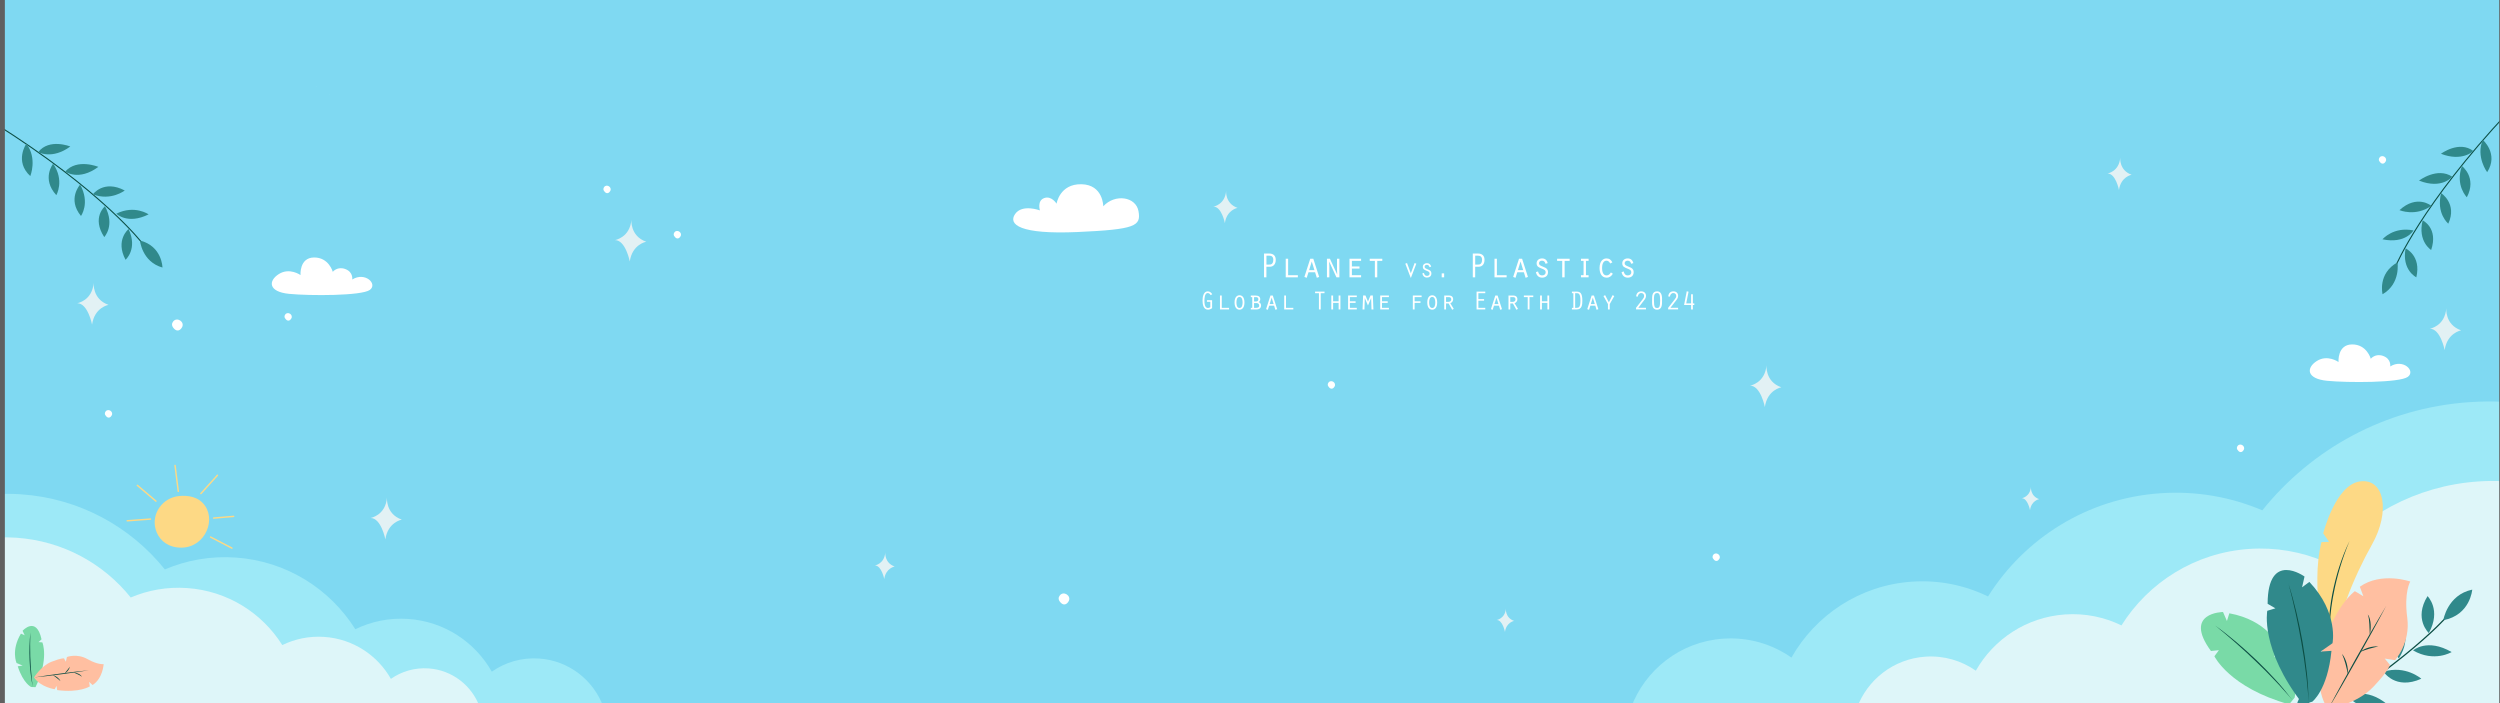 <?xml version="1.0" encoding="UTF-8"?>
<svg xmlns="http://www.w3.org/2000/svg" width="1920" height="540" viewBox="0 0 1920 540">
  <g id="_圖層_2" data-name="圖層 2">
    <g>
      <rect x="-1.6" y="-3.05" width="1924" height="546.88" style="fill: #7fd9f2; stroke-width: 0px;"/>
      <path d="M463.35,542.79H-1.6v-163.37c5.85-.26,11.77-.2,17.75.21,45.03,3.08,84.26,25.08,110.46,57.69,16.6-7.08,35.07-10.44,54.3-9.13,39.17,2.68,72.57,24.18,91.97,55.06,12.19-5.96,26.06-8.89,40.57-7.9,27.88,1.91,51.44,17.87,64.25,40.49,10.23-7.17,22.89-11.01,36.32-10.09,23.01,1.58,41.87,16.69,49.32,37.03Z" style="fill: #9de9f7; stroke-width: 0px;"/>
      <path d="M368.36,542.79H-1.6v-129.99c4.65-.21,9.37-.16,14.12.17,35.83,2.45,67.04,19.95,87.89,45.91,13.2-5.63,27.9-8.31,43.21-7.26,31.17,2.13,57.74,19.24,73.18,43.81,9.7-4.74,20.74-7.08,32.28-6.28,22.18,1.52,40.93,14.22,51.13,32.22,8.14-5.7,18.21-8.76,28.9-8.03,18.31,1.25,33.31,13.28,39.25,29.47Z" style="fill: #def6f9; stroke-width: 0px;"/>
      <path d="M1252.5,543.83h669.6s0-235.28,0-235.28c-8.42-.38-16.95-.28-25.56.31-64.85,4.44-121.34,36.11-159.08,83.09-23.9-10.19-50.5-15.04-78.2-13.14-56.41,3.86-104.51,34.82-132.45,79.29-17.56-8.58-37.53-12.81-58.43-11.38-40.15,2.75-74.08,25.74-92.54,58.31-14.74-10.32-32.96-15.86-52.31-14.54-33.14,2.27-60.29,24.04-71.03,53.33Z" style="fill: #9de9f7; stroke-width: 0px;"/>
      <path d="M1426.07,543.83h496.03s0-174.29,0-174.29c-6.24-.28-12.56-.21-18.94.23-48.04,3.29-89.89,26.75-117.84,61.55-17.7-7.55-37.41-11.14-57.93-9.74-41.79,2.86-77.42,25.79-98.12,58.74-13.01-6.36-27.8-9.49-43.28-8.43-29.74,2.04-54.88,19.06-68.55,43.2-10.92-7.64-24.42-11.75-38.75-10.77-24.55,1.68-44.66,17.81-52.62,39.51Z" style="fill: #def6f9; stroke-width: 0px;"/>
    </g>
    <path d="M671.87,434.28s7.35-1.2,8.02-10.03c0,0-.8,8.02,7.22,10.83,0,0-6.82,1.2-8.02,9.62,0,0-2.01-10.43-7.22-10.43Z" style="fill: #e2f1f4; stroke-width: 0px;"/>
    <path d="M1149.48,476.16s6.45-1.05,7.03-8.79c0,0-.7,7.03,6.33,9.49,0,0-5.98,1.05-7.03,8.44,0,0-1.76-9.14-6.33-9.14Z" style="fill: #e2f1f4; stroke-width: 0px;"/>
    <path d="M820.75,461.71c2.25-4.16-3.86-8.16-6.8-4.45-1.14,1.45-1.52,3.39.82,5.72,2.37,2.37,4.75,1.01,5.98-1.27Z" style="fill: #fff; stroke-width: 0px;"/>
    <path d="M1320.51,429.09c1.54-2.85-2.65-5.6-4.66-3.05-.78.99-1.04,2.33.56,3.93,1.63,1.63,3.26.69,4.1-.87Z" style="fill: #fff; stroke-width: 0px;"/>
  </g>
  <g id="_圖層_3" data-name="圖層 3">
    <path d="M798.67,161.59s-13.62-5.15-19.1,2.82c-5.48,7.97,3.65,15.77,48.15,13.78,44.5-1.99,48.65-4.65,46.66-15.94-1.99-11.29-18.1-13.62-27.07-3.82,0,0,0-16.6-16.77-16.94-16.77-.33-19.1,14.94-19.1,14.94,0,0-3.82-6.31-9.46-4.32-5.65,1.99-3.32,9.46-3.32,9.46Z" style="fill: #fff; stroke-width: 0px;"/>
    <path d="M230.8,211.26s-8.39-6.03-16.65-.79c-8.26,5.24-8.13,13.63,7.87,15.21,15.99,1.57,55.71,1.57,62-3.02,6.29-4.59-3.67-14.16-13.5-8,0,0,.92-5.64-5.24-8-6.16-2.36-9.7,2.1-9.7,2.1,0,0-3.02-11.14-14.42-11.01-11.4.13-10.36,13.5-10.36,13.5Z" style="fill: #fff; stroke-width: 0px;"/>
    <path d="M1795.98,278.03s-8.39-6.03-16.65-.79c-8.26,5.24-8.13,13.63,7.87,15.21,15.99,1.57,55.71,1.57,62-3.02,6.29-4.59-3.67-14.16-13.5-8,0,0,.92-5.64-5.24-8-6.16-2.36-9.7,2.1-9.7,2.1,0,0-3.02-11.14-14.42-11.01-11.4.13-10.36,13.5-10.36,13.5Z" style="fill: #fff; stroke-width: 0px;"/>
    <path d="M1552.72,382.65s6.45-1.05,7.03-8.79c0,0-.7,7.03,6.33,9.49,0,0-5.98,1.05-7.03,8.44,0,0-1.76-9.14-6.33-9.14Z" style="fill: #e2f1f4; stroke-width: 0px;"/>
    <path d="M59.33,232.86s11.58-1.89,12.63-15.79c0,0-1.26,12.63,11.37,17.06,0,0-10.74,1.89-12.63,15.16,0,0-3.16-16.42-11.37-16.42Z" style="fill: #e2f1f4; stroke-width: 0px;"/>
    <path d="M1344.04,296.17s11.58-1.89,12.63-15.79c0,0-1.26,12.63,11.37,17.06,0,0-10.74,1.89-12.63,15.16,0,0-3.16-16.42-11.37-16.42Z" style="fill: #e2f1f4; stroke-width: 0px;"/>
    <path d="M1618.6,133.23s8.92-1.46,9.73-12.16c0,0-.97,9.73,8.76,13.14,0,0-8.27,1.46-9.73,11.68,0,0-2.43-12.65-8.76-12.65Z" style="fill: #e2f1f4; stroke-width: 0px;"/>
    <path d="M931.94,158.68s8.92-1.46,9.73-12.16c0,0-.97,9.73,8.76,13.14,0,0-8.27,1.46-9.73,11.68,0,0-2.43-12.65-8.76-12.65Z" style="fill: #e2f1f4; stroke-width: 0px;"/>
    <path d="M284.58,397.8s11.58-1.89,12.63-15.79c0,0-1.26,12.63,11.37,17.06,0,0-10.74,1.89-12.63,15.16,0,0-3.16-16.42-11.37-16.42Z" style="fill: #e2f1f4; stroke-width: 0px;"/>
    <path d="M1866.13,252.44s11.58-1.89,12.63-15.79c0,0-1.26,12.63,11.37,17.06,0,0-10.74,1.89-12.63,15.16,0,0-3.16-16.42-11.37-16.42Z" style="fill: #e2f1f4; stroke-width: 0px;"/>
    <path d="M472.3,184.38s11.58-1.89,12.63-15.79c0,0-1.26,12.63,11.37,17.06,0,0-10.74,1.89-12.63,15.16,0,0-3.16-16.42-11.37-16.42Z" style="fill: #e2f1f4; stroke-width: 0px;"/>
    <g>
      <path d="M119.53,406.56c-3.46-12.24,5.46-24.44,18.13-25.62,6.36-.59,14.86.27,19.86,7.56,8.75,12.74-1.74,34.48-21.63,31.89-8.88-1.16-14.42-6.95-16.36-13.83Z" style="fill: #fdd985; stroke-width: 0px;"/>
      <line x1="134.44" y1="357.47" x2="136.91" y2="377.33" style="fill: none; stroke: #fdd985; stroke-linecap: round; stroke-miterlimit: 10; stroke-width: 1.12px;"/>
      <line x1="105.49" y1="372.76" x2="119.76" y2="384.88" style="fill: none; stroke: #fdd985; stroke-linecap: round; stroke-miterlimit: 10; stroke-width: 1.12px;"/>
      <line x1="97.71" y1="399.97" x2="115.54" y2="398.65" style="fill: none; stroke: #fdd985; stroke-linecap: round; stroke-miterlimit: 10; stroke-width: 1.12px;"/>
      <line x1="166.98" y1="365.02" x2="154.31" y2="379.05" style="fill: none; stroke: #fdd985; stroke-linecap: round; stroke-miterlimit: 10; stroke-width: 1.12px;"/>
      <line x1="179.43" y1="396.59" x2="164.09" y2="397.88" style="fill: none; stroke: #fdd985; stroke-linecap: round; stroke-miterlimit: 10; stroke-width: 1.12px;"/>
      <line x1="161.74" y1="412.47" x2="178.11" y2="420.97" style="fill: none; stroke: #fdd985; stroke-linecap: round; stroke-miterlimit: 10; stroke-width: 1.12px;"/>
    </g>
    <path d="M139.82,251.32c2.25-4.16-3.86-8.16-6.8-4.45-1.14,1.45-1.52,3.39.82,5.72,2.37,2.37,4.75,1.01,5.98-1.27Z" style="fill: #fff; stroke-width: 0px;"/>
    <path d="M223.77,244.52c1.54-2.85-2.65-5.6-4.66-3.05-.78.99-1.04,2.33.56,3.93,1.63,1.63,3.26.69,4.1-.87Z" style="fill: #fff; stroke-width: 0px;"/>
    <path d="M1723.19,345.47c1.54-2.85-2.65-5.6-4.66-3.05-.78.99-1.04,2.33.56,3.93,1.63,1.63,3.26.69,4.1-.87Z" style="fill: #fff; stroke-width: 0px;"/>
    <path d="M468.69,146.64c1.54-2.85-2.65-5.6-4.66-3.05-.78.99-1.04,2.33.56,3.93s3.26.69,4.1-.87Z" style="fill: #fff; stroke-width: 0px;"/>
    <path d="M85.81,319c1.54-2.86-2.65-5.6-4.66-3.05-.78.99-1.04,2.33.56,3.93,1.63,1.63,3.26.69,4.1-.87Z" style="fill: #fff; stroke-width: 0px;"/>
    <path d="M1024.99,296.79c1.54-2.86-2.65-5.6-4.66-3.05-.78.99-1.04,2.33.56,3.93,1.63,1.63,3.26.69,4.1-.87Z" style="fill: #fff; stroke-width: 0px;"/>
    <path d="M1832.22,123.95c1.54-2.86-2.65-5.6-4.66-3.05-.78.99-1.04,2.33.56,3.93,1.63,1.63,3.26.69,4.1-.87Z" style="fill: #fff; stroke-width: 0px;"/>
    <path d="M522.68,181.42c1.54-2.85-2.65-5.6-4.66-3.05-.78.99-1.04,2.33.56,3.93,1.63,1.63,3.26.69,4.1-.87Z" style="fill: #fff; stroke-width: 0px;"/>
    <g>
      <path d="M109.26,186.77S78.55,146.63-3.95,94.79" style="fill: none; stroke: #0b4d43; stroke-linecap: round; stroke-miterlimit: 10; stroke-width: .82px;"/>
      <path d="M124.77,205.47s-.14-16.41-17.28-20.77c0,0,1.46,16.35,17.28,20.77Z" style="fill: #30898b; stroke-width: 0px;"/>
      <path d="M96.41,199.49s9.58-8.25,2.33-23.6c0,0-10.43,8.43-2.33,23.6Z" style="fill: #30898b; stroke-width: 0px;"/>
      <path d="M80.06,182.07s8.55-8.92.54-23.66c0,0-10.39,8.64-.54,23.66Z" style="fill: #30898b; stroke-width: 0px;"/>
      <path d="M114.13,164.64s-10.7-7.51-24.77-.53c0,0,8.49,8.64,24.77.53Z" style="fill: #30898b; stroke-width: 0px;"/>
      <path d="M95.81,146.3s-10.69,8.26-24.47,2.96c0,0,8.22-11.52,24.47-2.96Z" style="fill: #30898b; stroke-width: 0px;"/>
      <path d="M62.19,165.86s7.22-9.97-.66-24.07c0,0-10.1,11.03.66,24.07Z" style="fill: #30898b; stroke-width: 0px;"/>
      <path d="M75.53,128.16s-16.31-6.76-25.45,3.61c0,0,10.27,7.6,25.45-3.61Z" style="fill: #30898b; stroke-width: 0px;"/>
      <path d="M43.25,149.88s6.52-11.16-2.45-24.14c0,0-9.12,11.48,2.45,24.14Z" style="fill: #30898b; stroke-width: 0px;"/>
      <path d="M54,112.51s-16.27-6.55-24.63,4.33c0,0,10.59,5.98,24.63-4.33Z" style="fill: #30898b; stroke-width: 0px;"/>
      <path d="M23.27,135.23s5.56-13.62-3.05-24.9c0,0-9.35,13.53,3.05,24.9Z" style="fill: #30898b; stroke-width: 0px;"/>
    </g>
    <g>
      <path d="M1840.07,203.96s19.5-46.63,86.12-117.73" style="fill: none; stroke: #0b4d43; stroke-linecap: round; stroke-miterlimit: 10; stroke-width: .82px;"/>
      <path d="M1829.82,225.99s-4.03-15.9,11.44-24.48c0,0,2.74,16.18-11.44,24.48Z" style="fill: #30898b; stroke-width: 0px;"/>
      <path d="M1855.74,212.99s-11.36-5.54-8.25-22.23c0,0,12.23,5.5,8.25,22.23Z" style="fill: #30898b; stroke-width: 0px;"/>
      <path d="M1867.13,191.99s-10.54-6.45-6.54-22.75c0,0,12.24,5.72,6.54,22.75Z" style="fill: #30898b; stroke-width: 0px;"/>
      <path d="M1829.74,183.79s8.44-9.98,23.82-6.81c0,0-6.02,10.52-23.82,6.81Z" style="fill: #30898b; stroke-width: 0px;"/>
      <path d="M1842.8,161.4s12.44,5.27,24.42-3.36c0,0-10.88-9.05-24.42,3.36Z" style="fill: #30898b; stroke-width: 0px;"/>
      <path d="M1880.29,171.77s-9.51-7.81-5.48-23.45c0,0,12.57,8.1,5.48,23.45Z" style="fill: #30898b; stroke-width: 0px;"/>
      <path d="M1857.81,138.7s14.06-10.69,25.53-2.97c0,0-8,9.96-25.53,2.97Z" style="fill: #30898b; stroke-width: 0px;"/>
      <path d="M1894.54,151.5s-9.14-9.13-3.77-23.97c0,0,11.74,8.79,3.77,23.97Z" style="fill: #30898b; stroke-width: 0px;"/>
      <path d="M1874.65,118.09s14.07-10.47,24.92-2.07c0,0-8.73,8.47-24.92,2.07Z" style="fill: #30898b; stroke-width: 0px;"/>
      <path d="M1910.14,132.25s-8.84-11.76-3.38-24.86c0,0,12.48,10.71,3.38,24.86Z" style="fill: #30898b; stroke-width: 0px;"/>
    </g>
    <g>
      <path d="M23.9,527.62s-6.04-2.75-10.28-15.9l3.77-.55-4.68-1.97s-4.36-9.78,3.37-22.58l2.89,1.3-1.63-3.48s10.56-11.72,14.56,6.57l-2.31,2.12,2.95.24s5.33,12.51-5.26,34.38l-3.38-.13Z" style="fill: #79daa7; stroke-width: 0px;"/>
      <path d="M23.33,485.7c-.42,12.24-.16,24.53,1.21,36.7.15,1.75.45,3.47.63,5.22-2.75-13.75-3.21-27.98-1.84-41.92h0Z" style="fill: #0b4d43; stroke-width: 0px;"/>
    </g>
    <g>
      <path d="M39.61,508.22c7.98-3.12,9.57-2.57,9.57-2.57l1.38,2.56.85-3.64s7.72-2.94,15.75,1.61c8.03,4.55,12.43,3.84,12.43,3.84,0,0-.51,10.91-8.48,16.08l-2.69-2.47.55,3.52s-7.88,5.14-25.07,2.83l-.46-3.24-1.47,2.59s-10.94-1.63-15.84-9.07c0,0,5.51-8.93,13.49-12.05Z" style="fill: #ffbfa1; stroke-width: 0px;"/>
      <path d="M26.12,520.27c13.55-2.2,28.53-4.16,42.19-5.52-13.55,2.21-28.53,4.16-42.19,5.52h0Z" style="fill: #0b4d43; stroke-width: 0px;"/>
      <path d="M53.75,511.96c-.61,2.22-2.15,4.29-4.25,5.28,1.56-1.73,2.82-3.45,4.25-5.28h0Z" style="fill: #0b4d43; stroke-width: 0px;"/>
      <path d="M56.5,516.36c2.38.33,5.16,1.22,6.45,3.39-1.95-1.52-4.3-2.17-6.45-3.39h0Z" style="fill: #0b4d43; stroke-width: 0px;"/>
      <path d="M40.4,518.33c2.49.73,4.86,2.39,6.04,4.74-1.91-1.8-3.93-3.19-6.04-4.74h0Z" style="fill: #0b4d43; stroke-width: 0px;"/>
    </g>
    <g>
      <g>
        <path d="M1786.21,497.85s-12.06-47.04-3.32-81.5l5.87-.21-4.53-6.5s9.35-37.37,28.29-39.92c18.94-2.54,23.3,23.39,9.21,48.4-14.09,25.01-28.37,59.89-28.49,81.28l-7.03-1.56Z" style="fill: #fdd985; stroke-width: 0px;"/>
        <path d="M1804.41,415.6c-1.39,3.27-2.69,6.58-3.86,9.94-.61,1.67-1.16,3.36-1.74,5.03l-1.59,5.08c-2.03,6.8-3.75,13.69-5.05,20.66-.31,1.74-.71,3.48-.95,5.23l-.78,5.26c-.26,1.75-.38,3.52-.58,5.29-.18,1.76-.38,3.53-.45,5.3l-.31,5.31-.02,5.32-.03,2.66.14,2.66.26,5.33c-.78-7.06-1.24-14.2-.79-21.33.34-7.12,1.2-14.22,2.55-21.22,1.38-6.99,3.1-13.92,5.29-20.7,2.21-6.77,4.75-13.45,7.9-19.83Z" style="fill: #0b4d43; stroke-width: 0px;"/>
      </g>
      <g>
        <path d="M1878.73,473.98s-39.74,45.58-142.2,101.17" style="fill: none; stroke: #0b4d43; stroke-linecap: round; stroke-miterlimit: 10; stroke-width: .98px;"/>
        <path d="M1898.68,452.83s-1.42,19.58-22.22,23.48c0,0,3-19.41,22.22-23.48Z" style="fill: #30898b; stroke-width: 0px;"/>
        <path d="M1864.35,457.82s10.81,10.58.98,28.35c0,0-11.81-10.86-.98-28.35Z" style="fill: #30898b; stroke-width: 0px;"/>
        <path d="M1843.5,477.36s9.53,11.3-1.16,28.29c0,0-11.74-11.11,1.16-28.29Z" style="fill: #30898b; stroke-width: 0px;"/>
        <path d="M1882.85,500.78s-13.35,8.15-29.61-1.26c0,0,10.8-9.67,29.61,1.26Z" style="fill: #30898b; stroke-width: 0px;"/>
        <path d="M1859.57,521.27s-12.13-10.68-28.99-5.41c0,0,8.94,14.38,28.99,5.41Z" style="fill: #30898b; stroke-width: 0px;"/>
        <path d="M1820.92,495.35s7.86,12.45-2.62,28.69c0,0-11.22-13.94,2.62-28.69Z" style="fill: #30898b; stroke-width: 0px;"/>
        <path d="M1833.97,541.38s-20,6.83-30.11-6.26c0,0,12.85-8.29,30.11,6.26Z" style="fill: #30898b; stroke-width: 0px;"/>
        <path d="M1797.1,512.99s6.94,13.82-4.76,28.63c0,0-10.01-14.41,4.76-28.63Z" style="fill: #30898b; stroke-width: 0px;"/>
        <path d="M1772.12,528.95s5.6,16.68-5.54,29.5c0,0-10.13-16.87,5.54-29.5Z" style="fill: #30898b; stroke-width: 0px;"/>
      </g>
      <g>
        <path d="M1822.67,527.55c12.58-13.36,12.77-16.97,12.77-16.97l-3.97-4.79,7.91,1.21s12.02-13,9.39-32.6c-2.63-19.6,2.3-27.78,2.3-27.78,0,0-22.1-7.72-38.74,4l2.76,7.32-6.57-3.91s-16.51,11.56-25.68,47.57l6.07,3.51-6.34.85s-5.52,23.05,5.35,38.74c0,0,22.16-3.81,34.74-17.17Z" style="fill: #ffbfa1; stroke-width: 0px;"/>
        <path d="M1787.93,544.72c3.55-6.72,7.2-13.39,10.85-20.05l11.08-19.92,11.28-19.81c3.8-6.58,7.6-13.16,11.51-19.68-3.55,6.72-7.19,13.39-10.85,20.05l-11.08,19.92-11.28,19.81c-3.79,6.58-7.6,13.16-11.51,19.68Z" style="fill: #0b4d43; stroke-width: 0px;"/>
        <path d="M1826.54,496.46c-2.4.57-4.74,1.11-7.06,1.79-1.16.32-2.3.71-3.44,1.11-1.14.4-2.24.88-3.4,1.34.94-.8,1.98-1.5,3.1-2.04,1.11-.55,2.27-1,3.46-1.34,1.19-.33,2.4-.6,3.63-.75,1.22-.15,2.46-.22,3.7-.11Z" style="fill: #0b4d43; stroke-width: 0px;"/>
        <path d="M1820.01,487.46c-.15-2.65-.16-5.27-.32-7.87-.06-1.3-.17-2.59-.34-3.88-.19-1.28-.39-2.56-.92-3.79.86,1.03,1.34,2.35,1.66,3.64.33,1.3.49,2.64.57,3.97.13,2.66-.04,5.33-.66,7.92Z" style="fill: #0b4d43; stroke-width: 0px;"/>
        <path d="M1803.2,517.9c-.57-2.73-1.13-5.41-1.85-8.04-.34-1.32-.77-2.62-1.21-3.91-.46-1.29-.97-2.55-1.53-3.84.88,1.08,1.65,2.27,2.24,3.55.59,1.27,1.08,2.59,1.45,3.95.71,2.71,1.11,5.51.91,8.3Z" style="fill: #0b4d43; stroke-width: 0px;"/>
      </g>
      <g>
        <path d="M1762.26,535.81s3.81-12.47-10.03-35.79l-5.71,4.82,3.19-9.44s-8.71-19.12-37.59-24.39l-1.84,5.93-3-6.92s-30.96.3-9.27,29.95l6.12-.64-3.47,4.65s11.47,24.1,57.41,36.95l4.2-5.13Z" style="fill: #79daa7; stroke-width: 0px;"/>
        <path d="M1701.36,480.49c5.6,4,10.98,8.3,16.25,12.74,5.27,4.43,10.36,9.08,15.36,13.81,4.96,4.78,9.8,9.69,14.42,14.79,4.67,5.07,9.03,10.41,13.23,15.86-2.3-2.56-4.44-5.26-6.8-7.76l-3.44-3.84-3.54-3.75c-2.35-2.5-4.77-4.95-7.17-7.4-2.44-2.41-4.87-4.84-7.38-7.19-4.94-4.78-10.02-9.41-15.17-13.95-2.58-2.27-5.18-4.52-7.81-6.73-2.61-2.23-5.27-4.41-7.95-6.57Z" style="fill: #0b4d43; stroke-width: 0px;"/>
      </g>
      <g>
        <path d="M1775.81,538.91s11.75-8.74,14.76-39.06l-8.38.56,9.17-6.41s4.86-23.1-17.76-47.1l-5.62,4.14,1.89-8.26s-28.21-20.35-28.34,20.92l5.97,3.5-6.24,1.89s-5.67,29.44,27.32,71.67l7.22-1.84Z" style="fill: #30898b; stroke-width: 0px;"/>
        <path d="M1757.56,448.29c2.38,7.36,4.37,14.84,6.17,22.36,1.81,7.52,3.31,15.11,4.68,22.73,1.31,7.62,2.41,15.29,3.21,22.98.86,7.69,1.26,15.42,1.45,23.15l-.44-5.78-.21-2.89-.29-2.88-.55-5.76-.69-5.75c-.45-3.83-1.01-7.65-1.54-11.48-.6-3.81-1.18-7.63-1.88-11.42-1.29-7.61-2.8-15.18-4.45-22.73-.82-3.77-1.69-7.54-2.6-11.29-.89-3.76-1.85-7.5-2.84-11.24Z" style="fill: #0b4d43; stroke-width: 0px;"/>
      </g>
    </g>
    <g>
      <path d="M972.61,212.99h-1.84v-18.28h3.97c3.23,0,5.04,1.73,5.04,4.85,0,3.4-1.92,5.29-4.44,5.29h-2.74v8.14ZM972.61,203.21l2.58-.03c1.7-.03,2.69-1.32,2.69-3.62s-1.18-3.21-3.15-3.21h-2.11v6.85Z" style="fill: #fff; stroke-width: 0px;"/>
      <path d="M987.44,198.71h1.84v12.63h7.48v1.64h-9.32v-14.28Z" style="fill: #fff; stroke-width: 0px;"/>
      <path d="M1004.92,209.1l-1.34,4.25-1.81-.66,4.49-13.98h2.36l4.5,13.98-1.81.66-1.32-4.25h-5.07ZM1007.44,200.85l-2.03,6.6h4.06l-2.03-6.6Z" style="fill: #fff; stroke-width: 0px;"/>
      <path d="M1019.12,198.71h2.27l5.54,12.03.05-.06-.17-3.7v-8.28h1.84v14.28h-2.28l-5.54-12.03-.05.05.16,3.73v8.25h-1.84v-14.28Z" style="fill: #fff; stroke-width: 0px;"/>
      <path d="M1036.41,198.71h8.91v1.64h-7.07v4.28h5.84v1.64h-5.84v5.07h7.07v1.64h-8.91v-14.28Z" style="fill: #fff; stroke-width: 0px;"/>
      <path d="M1055.9,200.36h-3.95v-1.64h9.65v1.64h-3.86v12.63h-1.84v-12.63Z" style="fill: #fff; stroke-width: 0px;"/>
      <path d="M1086.42,202.01l1.32.49-4.11,10.75h-.25l-4.11-10.75,1.32-.49,2.92,7.85,2.92-7.85Z" style="fill: #fff; stroke-width: 0px;"/>
      <path d="M1093.59,209.6c.27,1.32.9,2.28,2.34,2.28,1.13,0,2.01-.62,2.01-1.81,0-1.32-1.11-1.64-2.16-2.08-1.56-.66-3.04-1.07-3.04-3.08,0-1.81,1.46-2.82,3.14-2.82,1.79,0,2.84,1.03,3.27,2.69l-1.32.39c-.25-1.05-.8-1.79-1.97-1.79-.88,0-1.75.45-1.75,1.42s.62,1.29,1.44,1.66l2.28,1.01c.97.53,1.48,1.4,1.48,2.51,0,2.04-1.42,3.19-3.39,3.19s-3.25-1.27-3.58-3.19l1.23-.39Z" style="fill: #fff; stroke-width: 0px;"/>
      <path d="M1107.22,209.95h1.89v3.04h-1.89v-3.04Z" style="fill: #fff; stroke-width: 0px;"/>
      <path d="M1132.94,212.99h-1.84v-18.28h3.97c3.23,0,5.04,1.73,5.04,4.85,0,3.4-1.92,5.29-4.44,5.29h-2.74v8.14ZM1132.94,203.21l2.58-.03c1.7-.03,2.69-1.32,2.69-3.62s-1.18-3.21-3.15-3.21h-2.11v6.85Z" style="fill: #fff; stroke-width: 0px;"/>
      <path d="M1147.77,198.71h1.84v12.63h7.48v1.64h-9.32v-14.28Z" style="fill: #fff; stroke-width: 0px;"/>
      <path d="M1165.26,209.1l-1.34,4.25-1.81-.66,4.49-13.98h2.36l4.5,13.98-1.81.66-1.32-4.25h-5.07ZM1167.78,200.85l-2.03,6.6h4.06l-2.03-6.6Z" style="fill: #fff; stroke-width: 0px;"/>
      <path d="M1181.24,208.47c.36,1.75,1.21,3.04,3.12,3.04,1.51,0,2.69-.82,2.69-2.41,0-1.75-1.48-2.19-2.88-2.77-2.08-.88-4.06-1.43-4.06-4.11,0-2.41,1.95-3.75,4.19-3.75,2.38,0,3.78,1.37,4.36,3.59l-1.75.52c-.33-1.4-1.07-2.38-2.63-2.38-1.18,0-2.33.6-2.33,1.89s.82,1.73,1.92,2.22l3.04,1.34c1.29.71,1.97,1.86,1.97,3.34,0,2.71-1.89,4.25-4.52,4.25s-4.33-1.7-4.77-4.25l1.64-.52Z" style="fill: #fff; stroke-width: 0px;"/>
      <path d="M1199.79,200.36h-3.95v-1.64h9.65v1.64h-3.86v12.63h-1.84v-12.63Z" style="fill: #fff; stroke-width: 0px;"/>
      <path d="M1214.18,211.34h2v-10.99h-2v-1.64h5.86v1.64h-2.03v10.99h2.03v1.64h-5.86v-1.64Z" style="fill: #fff; stroke-width: 0px;"/>
      <path d="M1238.68,210.25c-1.15,1.81-2.52,2.99-4.74,2.99-4.17,0-5.48-3.84-5.48-7.37,0-5.7,3.01-7.4,5.32-7.4s3.51,1.15,4.52,3.04l-1.67.85c-.6-1.15-1.43-2.16-2.82-2.16-2.85,0-3.42,3.45-3.42,5.65s.52,5.67,3.42,5.67c1.67,0,2.52-1.01,3.37-2.3l1.51,1.04Z" style="fill: #fff; stroke-width: 0px;"/>
      <path d="M1247.02,208.47c.36,1.75,1.21,3.04,3.12,3.04,1.51,0,2.69-.82,2.69-2.41,0-1.75-1.48-2.19-2.88-2.77-2.08-.88-4.06-1.43-4.06-4.11,0-2.41,1.95-3.75,4.19-3.75,2.38,0,3.78,1.37,4.36,3.59l-1.75.52c-.33-1.4-1.07-2.38-2.63-2.38-1.18,0-2.33.6-2.33,1.89s.82,1.73,1.92,2.22l3.04,1.34c1.29.71,1.97,1.86,1.97,3.34,0,2.71-1.89,4.25-4.52,4.25s-4.33-1.7-4.77-4.25l1.64-.52Z" style="fill: #fff; stroke-width: 0px;"/>
      <path d="M930.89,236.65c-.88.72-2.04,1.19-3.19,1.19-3.54,0-4.15-4.28-4.15-7.01,0-2.57.6-7.07,4.01-7.07,1.54,0,2.67.95,3.43,2.2l-1.21.74c-.49-.88-1.21-1.64-2.3-1.64-2.28,0-2.49,4.19-2.49,5.82,0,4.71,1.38,5.67,2.73,5.67.58,0,1.32-.25,1.79-.64v-4.13h-2.57v-1.23h3.95v6.1Z" style="fill: #fff; stroke-width: 0px;"/>
      <path d="M936.94,226.95h1.38v9.48h5.61v1.23h-6.99v-10.71Z" style="fill: #fff; stroke-width: 0px;"/>
      <path d="M955.74,232.31c0,.86-.06,5.53-3.8,5.53-1.73,0-3.8-1.23-3.8-5.53s2.03-5.55,3.8-5.55,3.8,1.23,3.8,5.55ZM949.58,232.31c0,1.56.29,4.23,2.36,4.23s2.36-2.67,2.36-4.23-.29-4.25-2.36-4.25-2.36,2.67-2.36,4.25Z" style="fill: #fff; stroke-width: 0px;"/>
      <path d="M960.62,237.66v-1.23h1.11v-8.24h-1.11v-1.23h3.37c2.71,0,3.88,1.03,3.88,2.86,0,.92-.39,1.75-1.21,2.2,1.17.37,1.83,1.38,1.83,2.59,0,1.93-1.27,3.06-3.51,3.06h-4.36ZM964.65,231.53c1.19,0,1.79-.76,1.79-1.73,0-1.27-.9-1.62-1.87-1.62h-1.46v3.35h1.54ZM964.71,236.42c1.21,0,2.34-.27,2.34-1.73,0-1.07-.7-1.93-2.01-1.93h-1.93v3.66h1.6Z" style="fill: #fff; stroke-width: 0px;"/>
      <path d="M974.72,234.74l-1.01,3.19-1.36-.49,3.37-10.48h1.77l3.37,10.48-1.36.49-.99-3.19h-3.8ZM976.61,228.55l-1.52,4.95h3.04l-1.52-4.95Z" style="fill: #fff; stroke-width: 0px;"/>
      <path d="M986.27,226.95h1.38v9.48h5.61v1.23h-6.99v-10.71Z" style="fill: #fff; stroke-width: 0px;"/>
      <path d="M1012.95,225.18h-2.96v-1.23h7.23v1.23h-2.9v12.48h-1.38v-12.48Z" style="fill: #fff; stroke-width: 0px;"/>
      <path d="M1022.45,226.95h1.38v4.44h4.23v-4.44h1.38v10.71h-1.38v-5.04h-4.23v5.04h-1.38v-10.71Z" style="fill: #fff; stroke-width: 0px;"/>
      <path d="M1035.34,226.95h6.68v1.23h-5.3v3.21h4.38v1.23h-4.38v3.8h5.3v1.23h-6.68v-10.71Z" style="fill: #fff; stroke-width: 0px;"/>
      <path d="M1048.21,228.98h-.04l-.27,8.67h-1.46l.43-10.71h1.81l1.93,4.65,1.93-4.65h1.81l.43,10.71h-1.46l-.27-8.67h-.04l-2.41,5.65-2.4-5.65Z" style="fill: #fff; stroke-width: 0px;"/>
      <path d="M1060,226.95h6.68v1.23h-5.3v3.21h4.38v1.23h-4.38v3.8h5.3v1.23h-6.68v-10.71Z" style="fill: #fff; stroke-width: 0px;"/>
      <path d="M1085.06,226.95h6.74v1.23h-5.37v3.21h4.5v1.23h-4.5v5.04h-1.38v-10.71Z" style="fill: #fff; stroke-width: 0px;"/>
      <path d="M1103.75,232.31c0,.86-.06,5.53-3.8,5.53-1.73,0-3.8-1.23-3.8-5.53s2.04-5.55,3.8-5.55,3.8,1.23,3.8,5.55ZM1097.58,232.31c0,1.56.29,4.23,2.36,4.23s2.36-2.67,2.36-4.23-.29-4.25-2.36-4.25-2.36,2.67-2.36,4.25Z" style="fill: #fff; stroke-width: 0px;"/>
      <path d="M1109.17,226.95h3.64c1.79,0,3.21.84,3.21,2.92,0,1.32-.88,2.61-2.18,3l2.63,4.34-1.19.72-2.73-4.85h-1.99v4.58h-1.38v-10.71ZM1112.36,231.84c1.34,0,2.22-.76,2.22-1.97,0-.97-.58-1.69-1.81-1.69h-2.22v3.66h1.81Z" style="fill: #fff; stroke-width: 0px;"/>
      <path d="M1134.01,223.95h6.68v1.23h-5.3v4.52h4.38v1.23h-4.38v5.49h5.3v1.23h-6.68v-13.71Z" style="fill: #fff; stroke-width: 0px;"/>
      <path d="M1147.39,234.74l-1.01,3.19-1.36-.49,3.37-10.48h1.77l3.37,10.48-1.36.49-.99-3.19h-3.8ZM1149.28,228.55l-1.52,4.95h3.04l-1.52-4.95Z" style="fill: #fff; stroke-width: 0px;"/>
      <path d="M1158.51,226.95h3.64c1.79,0,3.21.84,3.21,2.92,0,1.32-.88,2.61-2.18,3l2.63,4.34-1.19.72-2.73-4.85h-1.99v4.58h-1.38v-10.71ZM1161.7,231.84c1.34,0,2.22-.76,2.22-1.97,0-.97-.58-1.69-1.81-1.69h-2.22v3.66h1.81Z" style="fill: #fff; stroke-width: 0px;"/>
      <path d="M1173.29,228.18h-2.96v-1.23h7.23v1.23h-2.9v9.48h-1.38v-9.48Z" style="fill: #fff; stroke-width: 0px;"/>
      <path d="M1182.79,226.95h1.38v4.44h4.23v-4.44h1.38v10.71h-1.38v-5.04h-4.23v5.04h-1.38v-10.71Z" style="fill: #fff; stroke-width: 0px;"/>
      <path d="M1207.23,225.18v-1.23h3.62c2.75,0,4.38,1.21,4.38,6.87,0,3.02-.17,6.84-4.34,6.84h-3.66v-1.23h1.11v-11.24h-1.11ZM1209.71,236.42h1.13c1.67,0,2.94-.43,2.94-5.61s-1.4-5.63-2.61-5.63h-1.46v11.24Z" style="fill: #fff; stroke-width: 0px;"/>
      <path d="M1221.39,234.74l-1.01,3.19-1.36-.49,3.37-10.48h1.77l3.37,10.48-1.36.49-.99-3.19h-3.8ZM1223.28,228.55l-1.52,4.95h3.04l-1.52-4.95Z" style="fill: #fff; stroke-width: 0px;"/>
      <path d="M1238.47,226.68l1.29.68-3.47,6.17v4.13h-1.38v-4.13l-3.45-6.17,1.29-.68,2.86,5.51,2.86-5.51Z" style="fill: #fff; stroke-width: 0px;"/>
      <path d="M1256.46,236.42l5.08-6.56c.64-.82,1.15-1.46,1.15-2.57,0-1.29-.86-2.24-2.2-2.24-1.62,0-2.45,1.27-2.65,2.75l-1.36-.19c.33-2.28,1.58-3.86,4.01-3.86,2.16,0,3.64,1.32,3.64,3.49,0,1.32-.66,2.34-1.44,3.35l-4.48,5.82h5.9v1.23h-7.65v-1.23Z" style="fill: #fff; stroke-width: 0px;"/>
      <path d="M1276.44,230.81c0,2.2.37,7.03-3.82,7.03s-3.82-4.67-3.82-7.03c0-3.23-.16-7.05,3.82-7.05,4.36,0,3.82,5.51,3.82,7.05ZM1270.23,230.81c0,5.38.99,5.73,2.38,5.73,1.58,0,2.38-.64,2.38-5.73s-.92-5.75-2.38-5.75c-2.59,0-2.38,3.02-2.38,5.75Z" style="fill: #fff; stroke-width: 0px;"/>
      <path d="M1281.13,236.42l5.08-6.56c.64-.82,1.15-1.46,1.15-2.57,0-1.29-.86-2.24-2.2-2.24-1.62,0-2.45,1.27-2.65,2.75l-1.36-.19c.33-2.28,1.58-3.86,4.01-3.86,2.16,0,3.64,1.32,3.64,3.49,0,1.32-.66,2.34-1.44,3.35l-4.48,5.82h5.9v1.23h-7.65v-1.23Z" style="fill: #fff; stroke-width: 0px;"/>
      <path d="M1293.38,234.22l2.04-10.54,1.38.37-1.77,8.94h3.72v-6.97h1.38v6.97h1.09v1.23h-1.09v3.43h-1.38v-3.43h-5.36Z" style="fill: #fff; stroke-width: 0px;"/>
    </g>
  </g>
  <g id="_圖層_2-2" data-name=" 圖層 2">
    <path d="M252.75,72.43v.07l.79-.07h-.79Z" style="fill: #fff; stroke-width: 0px;"/>
    <path d="M242.97,66.27s.06-.06.06-.08c-.01-.03-.03-.06-.06-.09,0,0-.06,0-.06.06.01.04.03.08.06.11Z" style="fill: #fff; stroke-width: 0px;"/>
    <path d="M242.74,66.47h-.08s0,.09,0,.13l.08-.13Z" style="fill: #fff; stroke-width: 0px;"/>
    <rect x="-173.27" y="-144.3" width="177" height="1307" style="fill: #606060; stroke-width: 0px;"/>
    <rect x="1919.4" y="-175.11" width="480.6" height="1367" style="fill: #606060; stroke-width: 0px;"/>
  </g>
</svg>